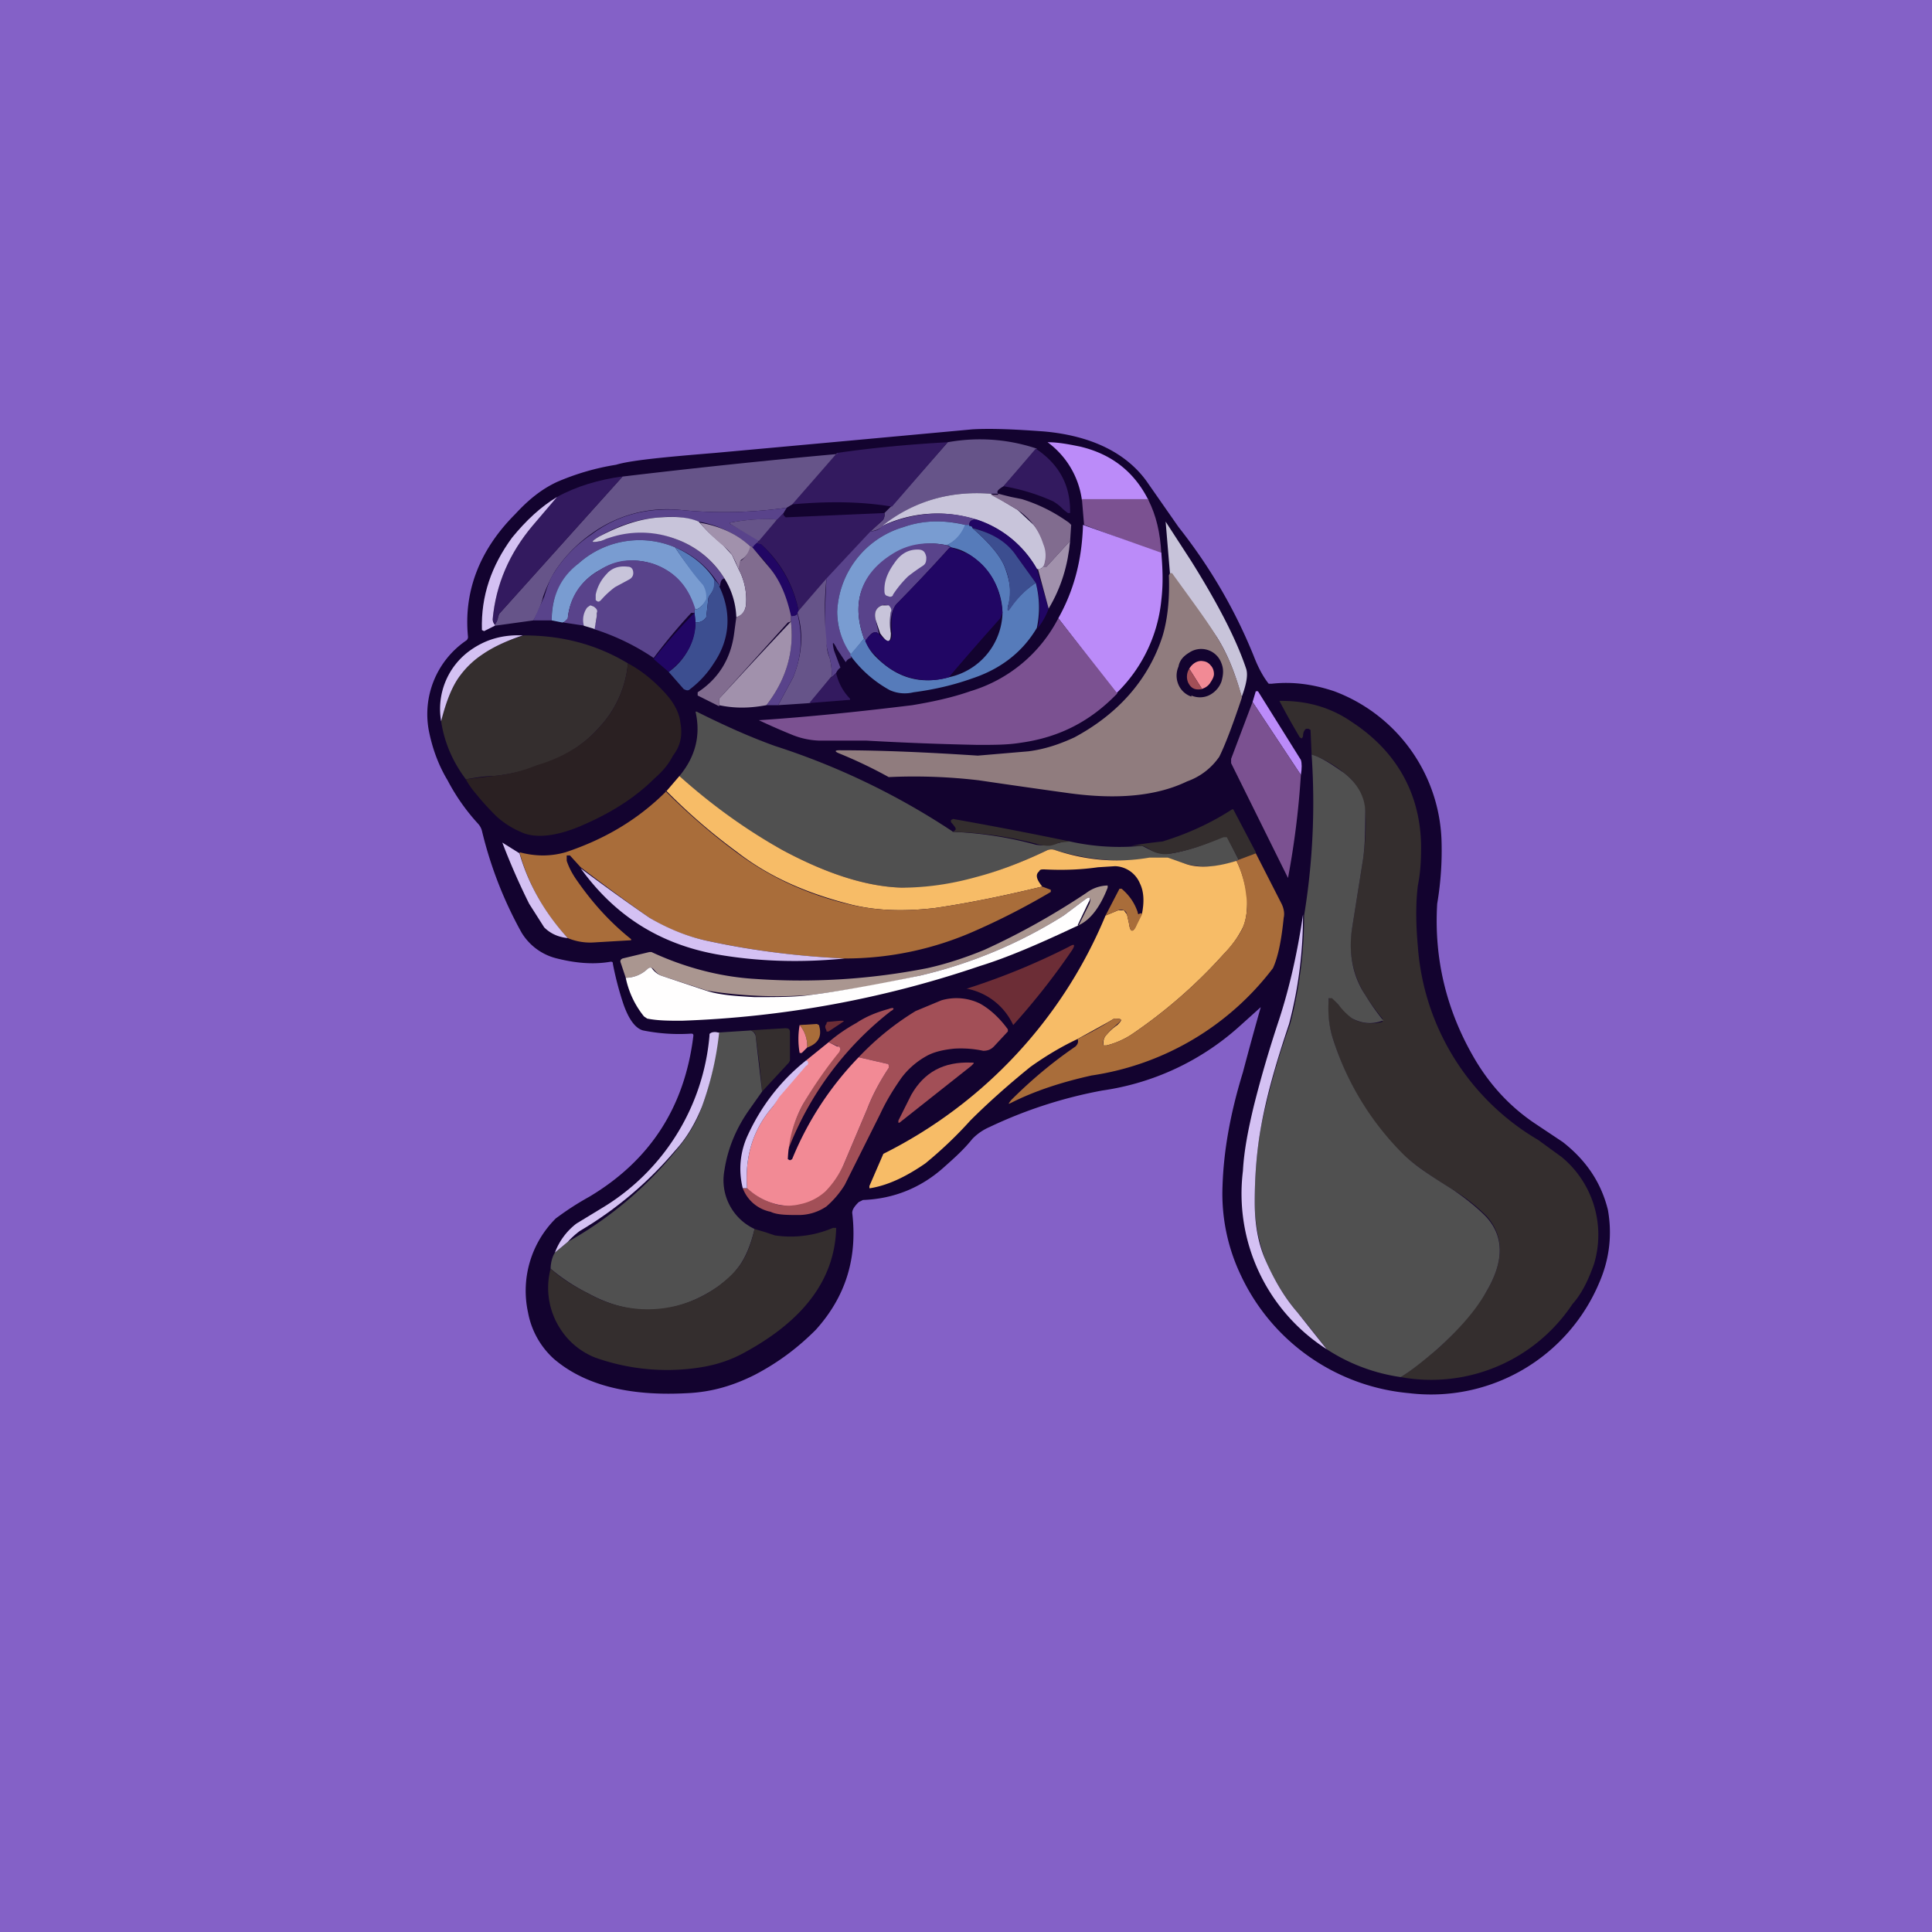 <!-- by TradingView --><svg width="18" height="18" viewBox="0 0 18 18" xmlns="http://www.w3.org/2000/svg"><path fill="#8461C7" d="M0 0h18v18H0z"/><path d="m11.75 9.38-.2.18a2.42 2.42 0 0 1-1.28.6 4.24 4.24 0 0 0-1.05.34.5.5 0 0 0-.16.11c-.08.1-.17.18-.26.26-.22.2-.48.3-.76.31L8 11.2c-.04.04-.06.07-.06.1.05.42-.06.78-.34 1.09-.16.16-.34.3-.57.42-.2.1-.4.16-.63.17-.55.03-.96-.08-1.24-.32a.77.77 0 0 1-.24-.43.95.95 0 0 1 .26-.88c.03-.02.13-.1.31-.2.57-.34.89-.84.97-1.5 0-.01 0-.02-.02-.02-.15.01-.3 0-.45-.03-.07-.02-.13-.1-.18-.24a2.96 2.96 0 0 1-.1-.38c0-.01 0-.02-.02-.02-.17.03-.34.01-.5-.03a.53.53 0 0 1-.33-.24 3.74 3.74 0 0 1-.37-.95.16.16 0 0 0-.04-.07 1.9 1.9 0 0 1-.28-.4c-.09-.15-.14-.3-.17-.44a.83.83 0 0 1 .34-.86.04.04 0 0 0 .02-.04c-.04-.41.1-.8.44-1.14.12-.13.24-.23.39-.3a2.3 2.3 0 0 1 .55-.16c.13-.04.43-.07.92-.11A1515.4 1515.4 0 0 0 9.06 4c.18-.01.4 0 .67.02.44.04.76.2.95.46l.3.43c.3.38.53.78.7 1.2.05.13.1.21.14.26h.03c.18-.02.37 0 .58.07a1.54 1.54 0 0 1 1 1.38 2.96 2.96 0 0 1-.04.6c-.03.5.08.98.34 1.43.15.26.34.46.56.61l.27.18c.23.18.36.39.42.63.04.22.02.45-.08.68a1.7 1.7 0 0 1-1.77 1.03 1.92 1.92 0 0 1-1.57-1.1 1.76 1.76 0 0 1-.17-.83c.01-.32.07-.67.19-1.06a32.27 32.27 0 0 1 .17-.62Z" fill="#13032F"/><path d="m9.66 4.18-.31.35c-.05.03-.07.05-.05.07h-.07c-.38-.03-.72.07-1 .3a.22.22 0 0 1-.12.05l.1-.09a.08.08 0 0 0 .03-.08l.07-.07.52-.59c.28-.05.56-.03.83.06Z" fill="#665489"/><path d="M10.7 4.66h-.62a.8.8 0 0 0-.32-.54c.1 0 .2.02.3.04.3.07.51.24.64.5Z" fill="#BB8BF9"/><path d="m8.83 4.12-.52.6c-.3-.05-.61-.05-.94-.02l.43-.48c.34-.05.68-.08 1.03-.1ZM9.35 4.53l.3-.35c.21.14.32.33.32.58v.02h-.02a.56.56 0 0 1-.05-.04.4.4 0 0 0-.09-.07 1.9 1.9 0 0 0-.46-.14Z" fill="#331A5F"/><path d="m7.8 4.22-.42.48-.05.03a4.1 4.1 0 0 1-1 .02 1.2 1.2 0 0 0-.83.23c-.14.1-.26.23-.34.36a1.3 1.3 0 0 0-.1.22c-.02.08-.05.15-.09.22l-.36.05v-.01a.16.16 0 0 0 .03-.07l.01-.03L5.8 4.44a70.43 70.43 0 0 1 2-.21Z" fill="#665489"/><path d="M5.8 4.44 4.65 5.72l-.01.03c0 .03-.02.05-.03.07l-.02-.05c.03-.33.16-.62.37-.87l.23-.27c.18-.1.39-.16.6-.19Z" fill="#331A5F"/><path d="m9.23 4.6.25.15.15.14c.05.06.08.12.1.18.02.06.02.13 0 .2-.03.03-.05.04-.07.03a1 1 0 0 0-.57-.46 1.19 1.19 0 0 0-.87.06c.29-.23.63-.33 1.01-.3Z" fill="#C8C4DA"/><path d="m9.3 4.6.12.03.1.02c.16.05.3.12.44.22l.02.02-.01.15-.22.24h-.03a.27.27 0 0 0 0-.21.64.64 0 0 0-.09-.18.62.62 0 0 0-.15-.14 4.23 4.23 0 0 0-.25-.14h.07Z" fill="#816C8F"/><path d="M4.61 5.82v.01l-.1.05-.02-.01c-.01-.32.09-.6.28-.86.13-.16.27-.29.42-.38l-.23.27c-.21.25-.34.54-.37.87 0 0 0 .03.02.05Z" fill="#D4C1F3"/><path d="M10.7 4.66c.07.14.11.3.12.5l-.72-.27-.02-.24h.62Z" fill="#7B5191"/><path d="m7.33 4.73-.03.05-.05.06a1.8 1.8 0 0 0-.45.03v.01l.27.15c0 .01 0 .02-.02.03l-.04.05c0-.02 0-.02-.02-.02a.98.98 0 0 0-.48-.23.79.79 0 0 0-.35-.04c-.2.01-.39.07-.58.18-.08.05-.08.06.02.04l.05-.02.04-.02c.2-.06.4-.06.6.02.2.07.35.2.46.37-.02 0-.04.02-.04.07l-.05-.07a.83.83 0 0 0-.37-.29.85.85 0 0 0-.9.15.65.65 0 0 0-.25.53h-.17l.1-.22c.03-.1.06-.18.09-.22.08-.13.2-.26.35-.36.24-.18.51-.25.82-.23a4.1 4.1 0 0 0 1-.02Z" fill="#59438B"/><path d="M7.3 4.78v.02l.02.02.92-.04c0 .03 0 .06-.03.08l-.1.09-.4.44-.27.3a1.12 1.12 0 0 0-.35-.62h-.04l.02-.04.17-.19.06-.06Z" fill="#331A5F"/><path d="M9.1 4.84c-.05 0-.07.02-.07.05h-.04c-.2-.05-.4-.04-.57.02a.86.86 0 0 0-.62.8c0 .1.03.24.13.39v.03a.07.07 0 0 0-.05.04l-.08-.12c-.04-.08-.05-.08-.03.01l.06.16a.12.12 0 0 0-.04.05l-.04.04a.7.7 0 0 0-.02-.18 1.12 1.12 0 0 1-.04-.17c-.01-.18 0-.37.01-.57l.41-.44c.05 0 .09-.02.11-.05.3-.13.59-.15.88-.06Z" fill="#59438B"/><path d="M6.51 4.86c.07.08.14.15.21.2l.1.11.06.13a.6.6 0 0 1 .07.34c-.01.06-.04.1-.09.11a.73.73 0 0 0-.11-.36.88.88 0 0 0-.46-.37.92.92 0 0 0-.64 0 .9.9 0 0 1-.05.02c-.1.02-.1.01-.02-.04.19-.1.38-.17.58-.18.14-.01.26 0 .35.04Z" fill="#C8C4DA"/><path d="m7.24 4.84-.17.2-.27-.16v-.01c.15-.03.3-.04.44-.03Z" fill="#665489"/><path d="M9.1 4.84a1 1 0 0 1 .56.46l.11.37a.63.63 0 0 1-.1.18.9.9 0 0 0-.02-.42l-.18-.25a.74.74 0 0 0-.4-.26l-.04-.03c0-.03.02-.05.06-.05Z" fill="#210664"/><path d="M11.57 6.5c-.06-.22-.13-.4-.23-.56a9.54 9.54 0 0 0-.44-.6l-.04-.48.24.37c.25.4.42.73.51 1 .02.06 0 .15-.04.26Z" fill="#C8C4DA"/><path d="M7 5.1a.25.25 0 0 1-.1.12v.03l-.02.05a1.08 1.08 0 0 0-.06-.13.47.47 0 0 0-.1-.1 1.9 1.9 0 0 1-.2-.2c.18.03.34.1.47.22Z" fill="#A191AC"/><path d="M9 4.9a.35.35 0 0 1-.18.18.67.67 0 0 0-.52.1c-.28.18-.37.44-.25.77l-.12.15a.69.69 0 0 1-.13-.4.86.86 0 0 1 .62-.79c.17-.06.36-.07.57-.02Z" fill="#799CD1"/><path d="M9.03 4.9c.02 0 .03.01.03.02.16.14.26.26.3.36.05.13.07.25.03.37 0 .05 0 .05.03 0a.9.9 0 0 1 .23-.22.9.9 0 0 1 .01.42c-.13.22-.33.38-.6.47-.14.05-.32.1-.55.13a.34.34 0 0 1-.22-.02 1.12 1.12 0 0 1-.35-.3l-.02-.03.13-.15.02.02c.01.05.04.1.09.15.2.2.42.26.68.19a.63.63 0 0 0 .5-.6.66.66 0 0 0-.32-.55.45.45 0 0 0-.16-.06.07.07 0 0 0-.04-.02.35.35 0 0 0 .17-.19h.04Z" fill="#567BBA"/><path d="M10.82 5.15c.01.13.02.27 0 .44a1.4 1.4 0 0 1-.42.87l-.54-.7c.14-.25.22-.53.23-.87l.73.26Z" fill="#BB8BF9"/><path d="M9.65 5.43a.9.9 0 0 0-.23.23c-.03.04-.04.04-.03-.01a.56.56 0 0 0-.03-.37c-.04-.1-.14-.22-.3-.36.2.05.33.14.41.26l.18.25Z" fill="#3C4E90"/><path d="M6.29 5.1c.08.12.17.24.26.34.02.02.03.06.04.1v.04c-.04.06-.08.1-.12.1a.58.58 0 0 0-.4-.43.58.58 0 0 0-.48.06.57.57 0 0 0-.3.45c0 .02-.02.03-.05.04l-.1-.02c0-.22.08-.4.25-.53a.85.85 0 0 1 .9-.15Z" fill="#799CD1"/><path d="M9.97 5.04c-.02.22-.08.43-.2.63l-.1-.37c.02 0 .04 0 .05-.03v.01h.03l.22-.24Z" fill="#A191AC"/><path d="m7.05 5.06.04.01c.18.17.3.38.35.62l-.01.03a.09.09 0 0 1-.07.02c-.03-.18-.1-.33-.19-.45-.02-.03-.07-.1-.16-.18.01-.03.03-.04.04-.05Z" fill="#210664"/><path d="m8.82 5.08.04.02-.02.01a15.51 15.51 0 0 1-.49.52c-.04.05-.06.14-.05.27a.55.55 0 0 1 0-.2c0-.02 0-.04-.02-.05a.06.06 0 0 0-.06-.01c-.06.02-.08.07-.06.14l.03.13c-.03-.04-.08-.02-.12.06l-.02-.02c-.12-.33-.03-.6.25-.78.15-.1.32-.13.52-.09Z" fill="#59438B"/><path d="m7.01 5.1.16.19c.1.12.16.27.2.45v.05l-.03.01-.64.71v.07l-.2-.1v-.03c.2-.13.31-.32.34-.55l.02-.15c.05-.02.08-.05.09-.11a.6.6 0 0 0-.07-.34l.01-.05c0-.02 0-.02.02-.03a.25.25 0 0 0 .08-.13c.01 0 .02 0 .02.02Z" fill="#816C8F"/><path d="M6.65 5.39c.02.06 0 .11-.04.16l-.01.02-.02.18c-.02.03-.05.05-.1.05l-.01-.1v-.02c.04 0 .08-.04.11-.1v-.03a.22.22 0 0 0-.03-.1c-.1-.11-.18-.23-.26-.35.16.07.28.17.36.29Z" fill="#567BBA"/><path d="m8.86 5.1.16.06c.2.12.3.3.32.55l-.02.05a26.14 26.14 0 0 0-.48.55.65.65 0 0 1-.68-.2.35.35 0 0 1-.1-.14c.06-.08.1-.1.13-.06.08.08.12.08.12 0-.01-.14 0-.23.04-.28a15.51 15.51 0 0 0 .5-.53Z" fill="#210664"/><path d="M8.46 5.37a.99.99 0 0 0-.14.17c0 .01-.01.02-.03.02l-.03-.01c-.02-.01-.02-.03-.02-.06 0-.09.04-.17.09-.24.06-.09.13-.13.22-.13.05 0 .07.02.08.07 0 .03 0 .06-.03.08a1.8 1.8 0 0 0-.14.1Z" fill="#C8C4DA"/><path d="M6.47 5.68v.03h-.03a5.2 5.2 0 0 0-.35.42 2.16 2.16 0 0 0-.56-.27.43.43 0 0 0 .03-.12v-.03c0-.02 0-.04-.03-.06a.05.05 0 0 0-.03 0l-.03.01a.2.2 0 0 0-.02.17l-.2-.03.04-.04c.02-.2.12-.35.3-.45.15-.1.31-.11.49-.06.2.07.33.2.4.43Z" fill="#59438B"/><path d="M5.73 5.47a.82.82 0 0 0-.13.12c-.02.02-.03.02-.05 0v-.05a.39.39 0 0 1 .1-.19c.05-.06.12-.08.2-.07.03 0 .05.02.05.06 0 .03-.02.05-.04.06l-.13.07Z" fill="#C8C4DA"/><path d="M11.57 6.5c-.09.27-.16.45-.21.55a.61.61 0 0 1-.3.23c-.29.14-.66.17-1.1.11a92.2 92.2 0 0 1-.84-.12 5.13 5.13 0 0 0-.84-.03 4.29 4.29 0 0 0-.46-.22c-.05-.02-.04-.03 0-.03.4 0 .83.02 1.29.05L9.58 7c.16-.02.3-.07.43-.13.41-.22.69-.54.82-.94.04-.13.07-.32.06-.57l.01-.02h.02c.18.25.33.45.42.6.1.16.17.34.23.55Z" fill="#907C7E"/><path d="M6.7 5.46c.12.25.1.5-.05.72a.92.92 0 0 1-.22.24c-.02.02-.04.01-.06 0l-.14-.16a.59.59 0 0 0 .25-.46c.05 0 .08-.02.1-.05l.02-.18.01-.02c.04-.05.05-.1.04-.16l.06.07Z" fill="#3C4E90"/><path d="m7.75 6.3-.2.25-.3.02.14-.26c.08-.2.1-.4.04-.6l.01-.02.26-.3c-.02.2-.02.4 0 .57 0 .04 0 .1.03.17a.7.7 0 0 1 .02.18Z" fill="#665489"/><path d="M8.3 5.9c0 .09-.03.1-.1 0l-.04-.12c-.02-.07 0-.12.06-.14h.06c.02.02.03.04.02.06a.55.55 0 0 0 0 .2ZM5.54 5.86l-.1-.03a.2.2 0 0 1 .03-.17l.03-.02.03.01c.03.02.04.04.03.06v.03l-.02.12Z" fill="#C8C4DA"/><path d="m6.47 5.7.01.1c0 .19-.1.34-.25.46l-.14-.12a5.2 5.2 0 0 1 .38-.43Z" fill="#210664"/><path d="M7.43 5.72c.05.2.04.4-.04.59l-.14.26h-.11c.18-.23.26-.49.23-.78v-.05c.02 0 .04 0 .06-.02Z" fill="#59438B"/><path d="m9.86 5.76.55.7c-.25.26-.54.41-.9.46-.12.02-.25.02-.4.02a28.41 28.41 0 0 1-1.04-.04h-.44a.73.73 0 0 1-.24-.05 6.04 6.04 0 0 1-.32-.14c.46-.03.94-.08 1.43-.14.18-.03.37-.07.54-.13a1.36 1.36 0 0 0 .82-.68Z" fill="#7B5191"/><path d="M7.37 5.8c.03.28-.05.54-.23.77-.16.03-.3.03-.44 0v-.06a59.07 59.07 0 0 1 .67-.72Z" fill="#A191AC"/><path d="M5.85 6.18a1 1 0 0 1-.27.6c-.14.16-.33.28-.57.36-.15.05-.3.08-.41.09-.1 0-.19.02-.26.03-.12-.16-.2-.34-.23-.54.05-.2.11-.34.18-.43a.82.82 0 0 1 .2-.2c.1-.06.23-.12.39-.17.35 0 .67.08.97.26Z" fill="#342E2E"/><path d="M4.87 5.92c-.15.05-.28.11-.38.18a.82.82 0 0 0-.2.19c-.07.09-.13.23-.18.43a.67.67 0 0 1 .27-.66c.14-.1.3-.15.5-.14Z" fill="#D4C1F3"/><path d="M11.1 6.49a.2.2 0 0 1-.12-.11.21.21 0 0 1 0-.17c.01-.06.05-.1.1-.13a.2.2 0 0 1 .3.1c.02.05.02.1 0 .17a.23.23 0 0 1-.12.13.2.2 0 0 1-.16 0Z" fill="#13032F"/><path d="m11.2 6.42-.12-.19c.03-.05.08-.08.13-.07a.1.1 0 0 1 .07.04c.02.02.03.05.03.08s-.02.06-.04.09a.14.14 0 0 1-.08.05Z" fill="#F28A95"/><path d="m4.34 7.26.25-.03c.13-.01.26-.04.41-.1.24-.07.44-.19.58-.35a1 1 0 0 0 .27-.6c.13.07.24.16.35.28.08.09.13.18.14.28.02.11 0 .21-.07.3-.04.08-.1.15-.17.21-.2.2-.44.34-.7.45-.24.1-.43.11-.55.05a.8.8 0 0 1-.22-.14 2.41 2.41 0 0 1-.2-.22.7.7 0 0 1-.09-.13Z" fill="#2A2022"/><path d="m11.08 6.23.12.19c-.06.01-.1 0-.13-.06a.14.14 0 0 1 .01-.13Z" fill="#A24F57"/><path d="M7.79 6.27a.5.5 0 0 0 .13.24v.01l-.38.03.2-.24c.02 0 .03-.02.05-.04Z" fill="#331A5F"/><path d="m12.12 7.22-.45-.68.03-.1h.02l.4.64c.01.03.01.08 0 .14Z" fill="#BB8BF9"/><path d="M13.05 12.83c.1-.06.2-.15.34-.26.2-.18.35-.36.46-.54.17-.29.16-.52 0-.7a1.68 1.68 0 0 0-.32-.25 3.87 3.87 0 0 1-.46-.32 2.65 2.65 0 0 1-.66-1.11.87.87 0 0 1-.03-.34l.01-.02h.02l.06.07.13.13c.07.04.17.06.28.03v-.03a2.24 2.24 0 0 1-.16-.22.88.88 0 0 1-.12-.64l.1-.63c.02-.15.03-.3.02-.43a.5.5 0 0 0-.2-.37.93.93 0 0 0-.3-.17l-.01-.23-.02-.01h-.02c-.02.01-.03.04-.03.07l-.01.02-.02-.01a7.67 7.67 0 0 1-.19-.34h.02c.24 0 .46.06.66.2.41.27.63.66.64 1.14 0 .1 0 .23-.03.38-.02.16-.02.35 0 .57a2.28 2.28 0 0 0 1.12 1.8l.22.16a.94.94 0 0 1 .3 1c-.05.14-.11.27-.2.37a1.58 1.58 0 0 1-1.6.68Z" fill="#342E2E"/><path d="m11.67 6.54.45.68a7.89 7.89 0 0 1-.12.96l-.53-1.07v-.04l.2-.53Z" fill="#7B5191"/><path d="M8.87 7.75a3.43 3.43 0 0 1 .78.12.4.4 0 0 0 .13 0l.1-.02a.19.19 0 0 1 .09-.01 2.11 2.11 0 0 0 .67.04l.08.04c.06.03.13.04.2.03.17-.03.33-.09.48-.16h.03l.11.22-.02.01a.77.77 0 0 1-.47.03 2.6 2.6 0 0 0-.17-.05.42.42 0 0 0-.17 0c-.29.04-.58.01-.88-.08a.1.1 0 0 0-.07 0c-.25.12-.47.2-.67.26-.24.06-.47.1-.69.09-.33-.01-.7-.13-1.11-.35a4.9 4.9 0 0 1-.96-.69c.15-.18.2-.38.15-.6h.01c.24.12.48.23.73.32a6.72 6.72 0 0 1 1.66.8ZM13.05 12.83a1.7 1.7 0 0 1-.69-.26 10.6 10.6 0 0 0-.27-.34 1.9 1.9 0 0 1-.3-.49c-.06-.16-.1-.34-.1-.54 0-.25.02-.49.06-.71.07-.33.16-.65.27-.95a3.97 3.97 0 0 0 .13-1.01 6.52 6.52 0 0 0 .07-1.5c.1.03.2.1.3.17.13.1.2.23.2.37 0 .14 0 .28-.02.43l-.1.63c-.04.24 0 .46.12.64a2.24 2.24 0 0 0 .17.24h-.01c-.11.04-.2.02-.28-.02a.64.64 0 0 1-.13-.13 1.52 1.52 0 0 0-.06-.06h-.03c-.01.13 0 .24.03.35a2.65 2.65 0 0 0 .66 1.1c.1.1.25.2.46.33.12.08.23.17.31.25.17.18.18.41.01.7-.1.18-.26.36-.46.54-.13.11-.24.2-.34.26Z" fill="#505050"/><path d="M6.33 7.23c.3.27.62.5.96.69.41.22.78.34 1.11.35.22 0 .45-.03.7-.1.19-.05.41-.13.66-.25a.1.1 0 0 1 .07 0c.3.1.59.12.88.07h.17l.17.06c.12.04.28.03.47-.03.05.1.08.21.1.33 0 .1 0 .2-.04.29a.94.94 0 0 1-.18.25c-.26.29-.55.54-.86.75a.77.77 0 0 1-.23.1h-.03c0-.04 0-.07.03-.1a.5.5 0 0 1 .1-.09c.05-.05.05-.06-.03-.06l-.05.03-.29.16c-.15.07-.3.16-.44.26-.21.17-.4.34-.56.5a3.8 3.8 0 0 1-.42.4c-.16.11-.33.2-.51.23H8.1v-.02l.13-.3a4.34 4.34 0 0 0 2.07-2.22l.12-.05h.05l.03.04.02.09c.01.08.04.08.07 0a1.33 1.33 0 0 1 .05-.1c.02-.1.02-.2-.02-.28a.26.26 0 0 0-.23-.16l-.16.01c-.14.02-.3.03-.5.02-.03 0-.04 0-.05.02a.05.05 0 0 0-.02.04c0 .03.02.06.05.1-.33.08-.66.15-1 .2-.26.03-.52.03-.77-.03-.4-.1-.76-.25-1.07-.49a5.43 5.43 0 0 1-.66-.57l.12-.14Z" fill="#F7BC67"/><path d="M6.2 7.37c.21.21.43.4.66.57.32.24.68.4 1.07.49.26.06.52.06.78.03.34-.05.67-.12 1-.2l.08.03v.02c-.22.13-.45.25-.7.36a2.98 2.98 0 0 1-1.22.26 7.71 7.71 0 0 1-1.26-.16 1.7 1.7 0 0 1-.56-.22 21.08 21.08 0 0 1-.64-.47l-.1-.11h-.03v.05c.02.06.05.12.1.19.14.2.3.38.5.54v.01l-.34.02a.54.54 0 0 1-.25-.04 1.9 1.9 0 0 1-.45-.8c.15.04.29.04.43 0 .36-.12.67-.3.94-.57Z" fill="#A96D3A"/><path d="m11.7 7.95-.16.06-.11-.21h-.03c-.15.06-.3.12-.48.15a.26.26 0 0 1-.2-.03.23.23 0 0 0-.08-.04h-.1a3.84 3.84 0 0 1 .29-.04c.23-.07.45-.17.65-.3h.01l.21.4ZM9.97 7.84l-.1.01a.34.34 0 0 1-.09.03.4.4 0 0 1-.13-.02 3.43 3.43 0 0 0-.78-.11c.03-.01.04-.02.03-.04a.36.36 0 0 0-.04-.05v-.02l.02-.01a38.07 38.07 0 0 1 1.09.21Z" fill="#342E2E"/><path d="M4.84 7.95c.08.28.23.55.45.79-.1-.01-.17-.05-.22-.1l-.14-.22a6.34 6.34 0 0 1-.25-.57l.16.1Z" fill="#D4C1F3"/><path d="m11.7 7.95.24.47c.02.04.03.09.02.13-.02.2-.05.36-.1.47a2.6 2.6 0 0 1-1.69 1c-.27.06-.52.14-.74.25-.04.02-.04.02-.01-.02.18-.18.38-.35.6-.5.02-.02.03-.04.02-.07a3.15 3.15 0 0 0 .34-.19c.08 0 .08.01.02.06l-.01.01a.5.5 0 0 0-.08.08.11.11 0 0 0-.03.1h.03a.77.77 0 0 0 .23-.1c.31-.21.6-.46.86-.75.09-.1.15-.18.18-.25a.57.57 0 0 0 .03-.3.98.98 0 0 0-.09-.32l.02-.01.16-.06Z" fill="#A96D3A"/><path d="M7.87 8.93c-.4.04-.81.03-1.2-.04-.54-.1-.95-.37-1.26-.8a22.21 22.21 0 0 0 .64.46c.17.1.36.18.56.22.42.09.84.14 1.26.16Z" fill="#D4C1F3"/><path d="m10.05 8.62.1-.2c.02-.06 0-.07-.04-.04l-.2.15a4.38 4.38 0 0 1-1.34.56c-.44.1-.78.15-1.02.18a4.12 4.12 0 0 1-.96-.04l-.43-.14a.2.2 0 0 1-.07-.06c-.02-.02-.04-.02-.06 0a.3.3 0 0 1-.2.08l-.05-.15c0-.01 0-.02.02-.03l.25-.06h.02c.3.14.63.23.96.25a6.1 6.1 0 0 0 1.61-.1c.18-.04.36-.1.53-.17.33-.15.65-.33.95-.53a.34.34 0 0 1 .2-.07v.02c-.07.18-.16.3-.27.35Z" fill="#AA9690"/><path d="M10.64 8.5v.02l-.05.1c-.03.07-.06.07-.07-.01l-.02-.09a.06.06 0 0 0-.03-.04.06.06 0 0 0-.05 0l-.12.05.13-.25h.02c.07.06.12.13.15.22 0 .02.01.02.02.01h.02Z" fill="#A96D3A"/><path d="M10.05 8.62c-.36.17-.66.3-.92.38a9.64 9.64 0 0 1-2.78.51c-.11 0-.22 0-.32-.02L6 9.47a.84.84 0 0 1-.17-.36.3.3 0 0 0 .2-.08c.02-.02.04-.02.05 0a.2.2 0 0 0 .08.06l.42.14c.12.04.27.05.45.06.2 0 .38 0 .52-.02.24-.03.58-.09 1.02-.18a4.38 4.38 0 0 0 1.34-.56l.2-.15c.04-.03.06-.02.03.03l-.1.21Z" fill="#FFFEFE"/><path d="M12.36 12.57a1.72 1.72 0 0 1-.78-1.66c.01-.19.05-.39.1-.6.07-.28.15-.55.24-.82.1-.31.17-.63.22-.97a3.97 3.97 0 0 1-.13 1.02c-.1.3-.2.62-.26.95-.04.22-.06.46-.06.71 0 .2.03.38.1.54.08.18.17.34.3.49l.27.34Z" fill="#D4C1F3"/><path d="M9.01 9.21a6.34 6.34 0 0 0 .95-.39c.05-.03.06-.02.03.03a6.5 6.5 0 0 1-.55.7l-.01-.02A.6.6 0 0 0 9 9.21Z" fill="#6C2D36"/><path d="M6.92 11.07h.04c.07.06.15.11.24.14.08.03.17.03.25 0a.5.5 0 0 0 .24-.12.86.86 0 0 0 .17-.24l.22-.52a2 2 0 0 1 .2-.38v-.02c0-.01 0-.02-.02-.02L8 9.85c.17-.18.35-.32.53-.43l.24-.1a.5.5 0 0 1 .36.03c.09.05.18.13.26.24v.02l-.13.14c-.03.03-.06.04-.1.04a1 1 0 0 0-.27-.02c-.1.01-.19.03-.26.07a.74.74 0 0 0-.23.2c-.07.1-.14.21-.2.34a653.67 653.67 0 0 0-.33.66.87.87 0 0 1-.17.2.46.46 0 0 1-.26.08c-.1 0-.2 0-.26-.03a.35.35 0 0 1-.26-.22Z" fill="#A24F57"/><path d="M7.34 10.72c.02-.16.07-.3.14-.43a3.66 3.66 0 0 1 .35-.52.03.03 0 0 0-.02-.02l-.09-.04c.08-.07.17-.13.26-.18.09-.06.19-.1.3-.13.05-.02.06 0 .02.02a3 3 0 0 0-.96 1.3Z" fill="#A24F57"/><path d="M7.7 9.6c-.01-.02-.02-.04 0-.06 0-.01 0-.02.02-.02l.11-.01c.04 0 .04 0 .01.02l-.12.08H7.7Z" fill="#6C2D36"/><path d="M7.52 9.76a.3.3 0 0 0-.07-.21l.16-.01.02.01c.03.1 0 .17-.11.21Z" fill="#A96D3A"/><path d="M7.45 9.55a.3.3 0 0 1 .07.21l-.05.05h-.02a.75.75 0 0 1 0-.26Z" fill="#F28A95"/><path d="M7.1 10.17a7.86 7.86 0 0 0-.06-.52c0-.03-.03-.05-.06-.05l.33-.02c.03 0 .05 0 .05.04v.26l-.01.02-.25.27Z" fill="#342E2E"/><path d="M6.98 9.6c.03 0 .05.02.06.05l.06.52-.12.17c-.12.17-.2.36-.23.56a.5.5 0 0 0 .28.55c-.04.17-.1.3-.17.38-.04.06-.1.1-.16.15-.39.27-.8.3-1.22.07a1.75 1.75 0 0 1-.35-.23c0-.06.02-.12.04-.15l.12-.1a3.5 3.5 0 0 0 1-.84c.11-.13.2-.27.25-.42.08-.22.13-.45.15-.69L7 9.6Z" fill="#505050"/><path d="M6.7 9.62a2.9 2.9 0 0 1-.16.69c-.06.15-.14.29-.25.41a3.5 3.5 0 0 1-.89.75.8.8 0 0 0-.11.1l-.12.1a.61.61 0 0 1 .2-.27l.23-.14a2.08 2.08 0 0 0 1.01-1.61c0-.02 0-.02.02-.03a.1.1 0 0 1 .06 0Z" fill="#D4C1F3"/><path d="m7.72 9.71.08.04c.02 0 .02 0 .03.02l-.01.03c-.13.16-.24.32-.34.49a1.16 1.16 0 0 0-.14.51l.02.01.02-.01A2.98 2.98 0 0 1 8 9.85l.26.06c.01 0 .02 0 .02.02v.02c-.08.12-.15.25-.2.38l-.22.52a.86.86 0 0 1-.17.25.5.5 0 0 1-.24.12.45.45 0 0 1-.25-.01.63.63 0 0 1-.24-.14c-.02-.29.05-.54.24-.76a.95.95 0 0 0 .06-.1 42.63 42.63 0 0 0 .27-.31l-.02-.02.21-.17Z" fill="#F28A95"/><path d="M7.5 9.88c.02 0 .03.01.03.02s0 .02-.02.03a42.1 42.1 0 0 1-.25.29.95.95 0 0 1-.06.09c-.19.22-.26.47-.24.76h-.04a.74.74 0 0 1 .05-.5c.12-.26.3-.5.54-.69Z" fill="#D4C1F3"/><path d="m8.37 10.44.12-.24c.12-.21.3-.31.56-.3.03 0 .03 0 0 .03l-.67.53h-.01v-.02Z" fill="#A24F57"/><path d="M5.13 11.82c.11.1.23.17.35.23a1.11 1.11 0 0 0 1.38-.22c.07-.08.13-.2.17-.38l.1.03.09.03a1 1 0 0 0 .54-.07h.03v.02c-.02.47-.31.85-.87 1.15-.15.08-.3.12-.47.14a2 2 0 0 1-.9-.1.68.68 0 0 1-.33-.27.7.7 0 0 1-.09-.56Z" fill="#342E2E"/></svg>